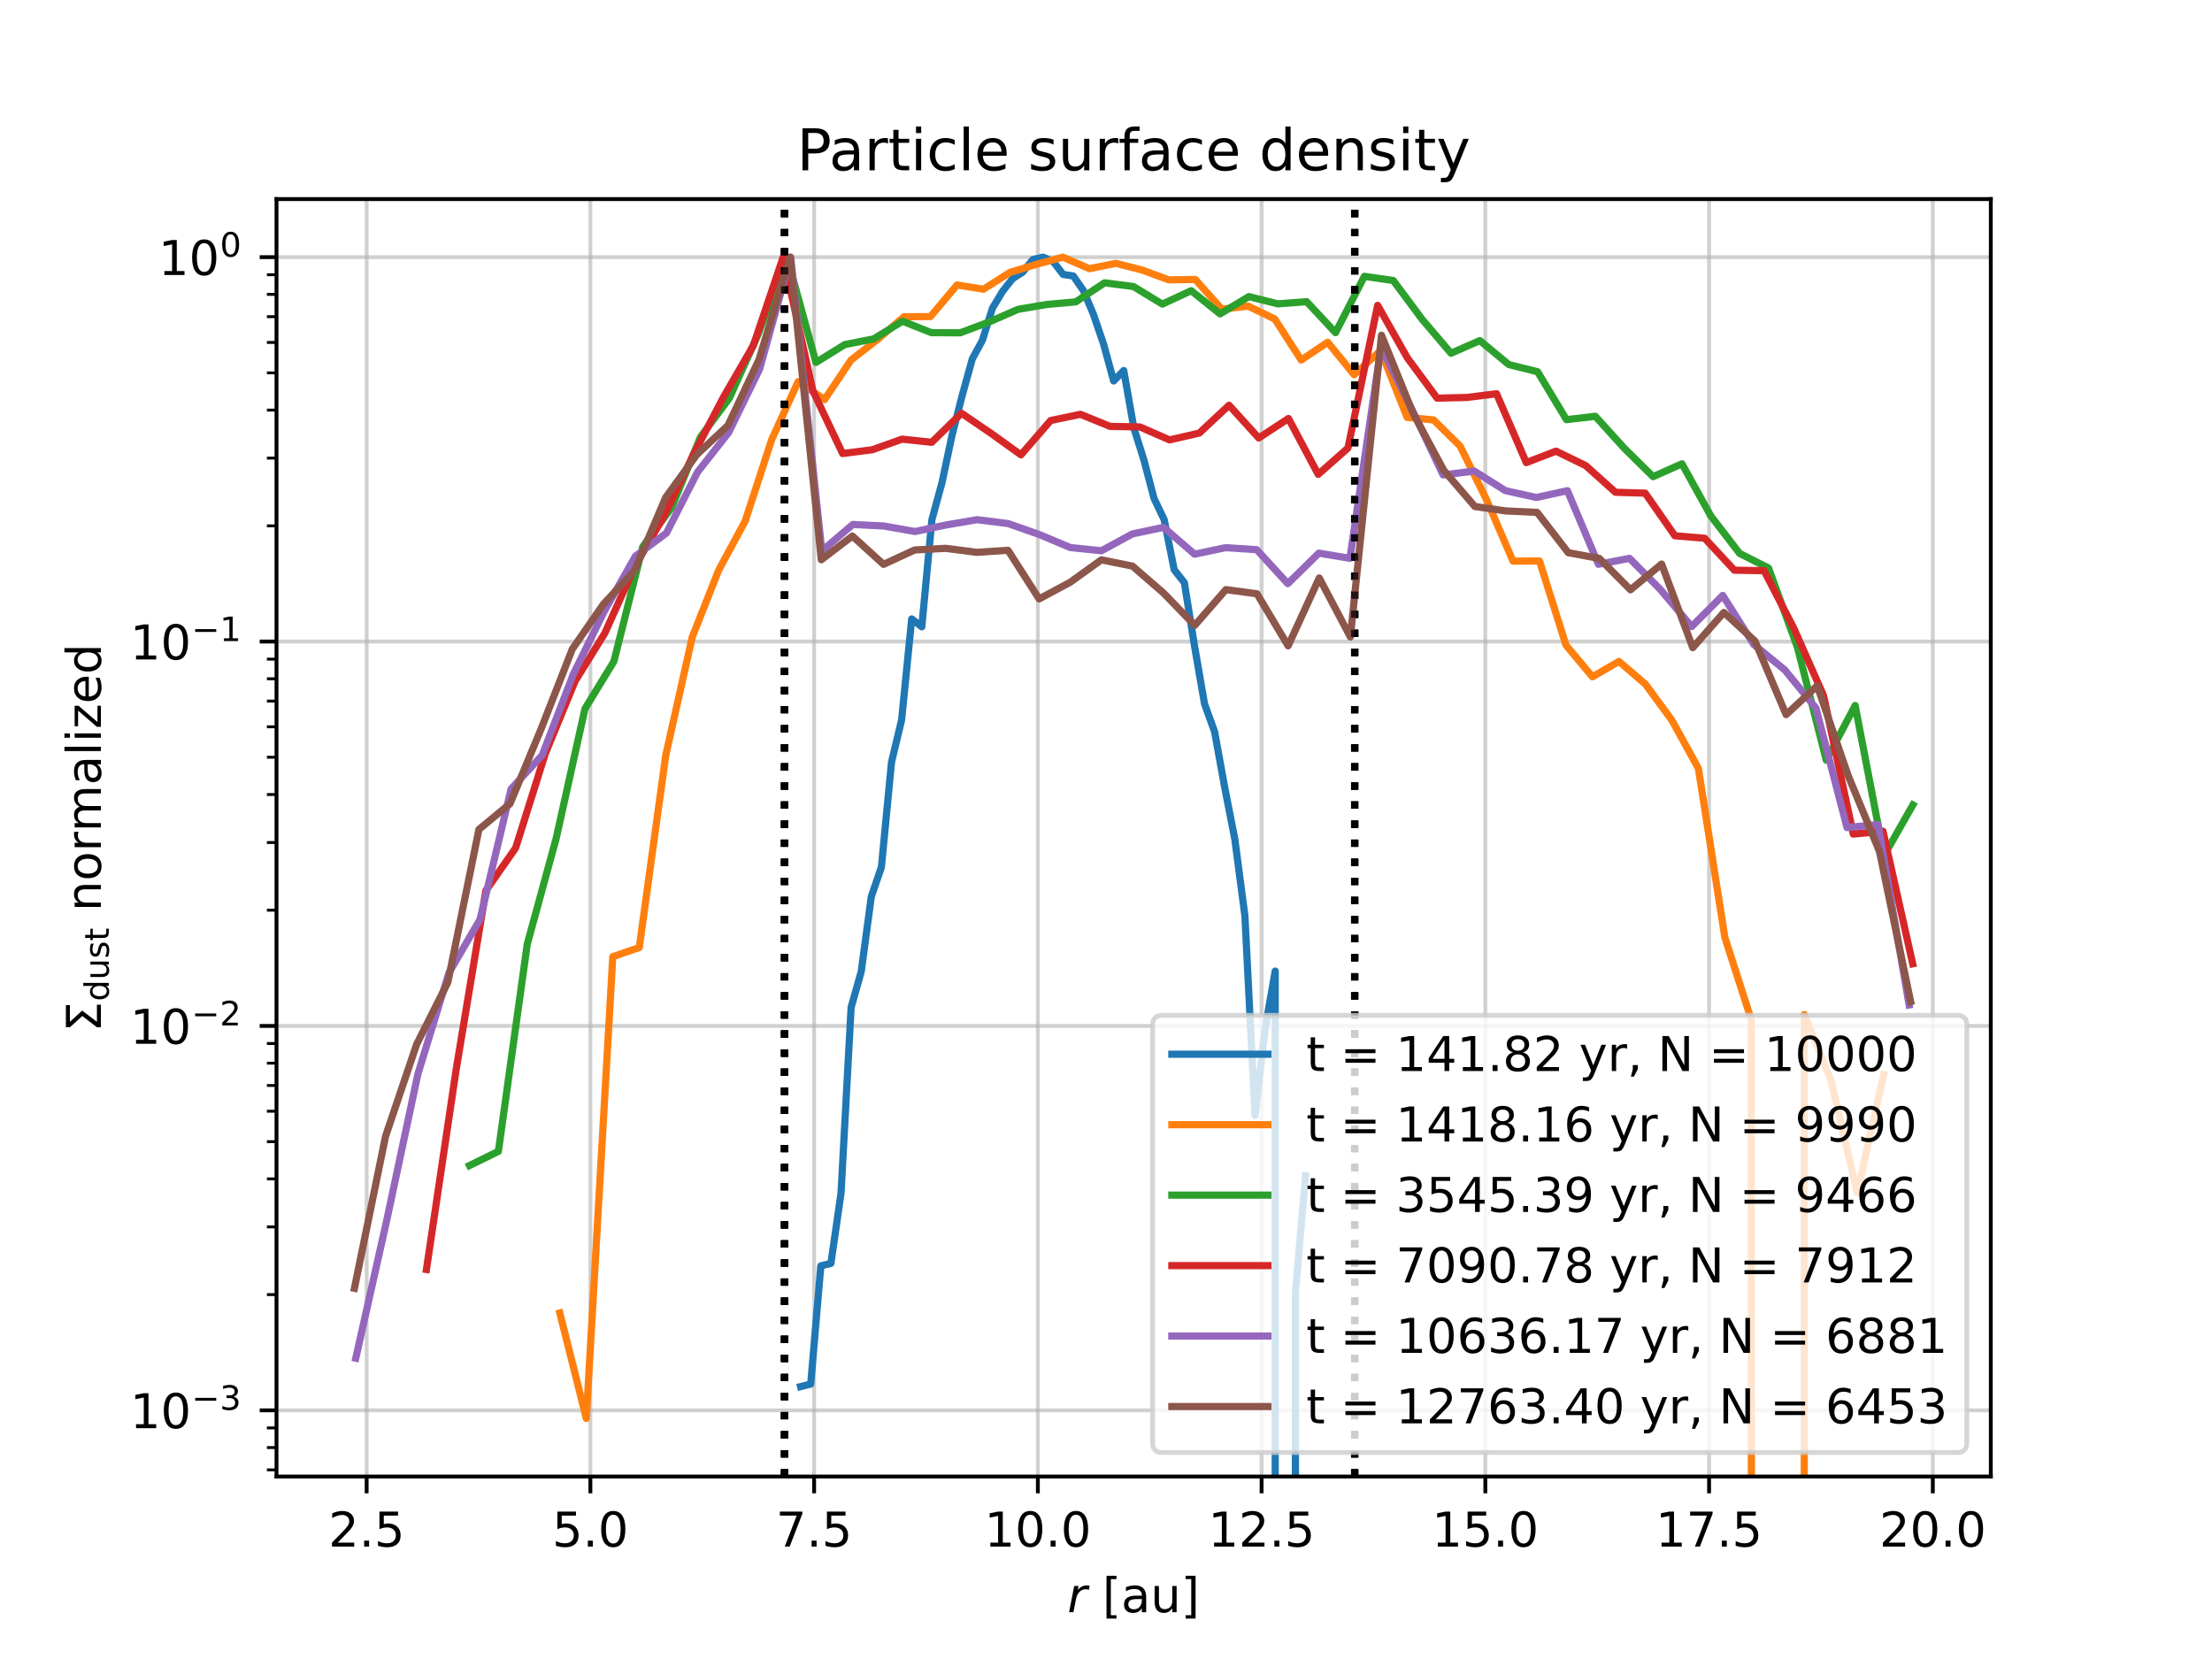 <?xml version="1.0" encoding="utf-8" standalone="no"?>
<!DOCTYPE svg PUBLIC "-//W3C//DTD SVG 1.1//EN"
  "http://www.w3.org/Graphics/SVG/1.1/DTD/svg11.dtd">
<!-- Created with matplotlib (https://matplotlib.org/) -->
<svg height="345.6pt" version="1.1" viewBox="0 0 460.8 345.6" width="460.8pt" xmlns="http://www.w3.org/2000/svg" xmlns:xlink="http://www.w3.org/1999/xlink">
 <defs>
  <style type="text/css">*{stroke-linecap:butt;stroke-linejoin:round;}</style>
 </defs>
 <g id="figure_1">
  <g id="patch_1">
   <path d="M 0 345.6 
L 460.8 345.6 
L 460.8 0 
L 0 0 
z
" style="fill:#ffffff;"/>
  </g>
  <g id="axes_1">
   <g id="patch_2">
    <path d="M 57.6 307.584 
L 414.72 307.584 
L 414.72 41.472 
L 57.6 41.472 
z
" style="fill:#ffffff;"/>
   </g>
   <g id="matplotlib.axis_1">
    <g id="xtick_1">
     <g id="line2d_1">
      <path clip-path="url(#p300241701c)" d="M 76.378 307.584 
L 76.378 41.472 
" style="fill:none;stroke:#b0b0b0;stroke-linecap:square;stroke-opacity:0.6;stroke-width:0.8;"/>
     </g>
     <g id="line2d_2">
      <defs>
       <path d="M 0 0 
L 0 3.5 
" id="m671eec176a" style="stroke:#000000;stroke-width:0.8;"/>
      </defs>
      <g>
       <use style="stroke:#000000;stroke-width:0.8;" x="76.378" xlink:href="#m671eec176a" y="307.584"/>
      </g>
     </g>
     <g id="text_1">
      <!-- 2.5 -->
      <g transform="translate(68.426 322.182)scale(0.1 -0.1)">
       <defs>
        <path d="M 19.188 8.297 
L 53.609 8.297 
L 53.609 0 
L 7.328 0 
L 7.328 8.297 
Q 12.938 14.109 22.625 23.891 
Q 32.328 33.688 34.812 36.531 
Q 39.547 41.844 41.422 45.531 
Q 43.312 49.219 43.312 52.781 
Q 43.312 58.594 39.234 62.25 
Q 35.156 65.922 28.609 65.922 
Q 23.969 65.922 18.812 64.312 
Q 13.672 62.703 7.812 59.422 
L 7.812 69.391 
Q 13.766 71.781 18.938 73 
Q 24.125 74.219 28.422 74.219 
Q 39.75 74.219 46.484 68.547 
Q 53.219 62.891 53.219 53.422 
Q 53.219 48.922 51.531 44.891 
Q 49.859 40.875 45.406 35.406 
Q 44.188 33.984 37.641 27.219 
Q 31.109 20.453 19.188 8.297 
z
" id="DejaVuSans-50"/>
        <path d="M 10.688 12.406 
L 21 12.406 
L 21 0 
L 10.688 0 
z
" id="DejaVuSans-46"/>
        <path d="M 10.797 72.906 
L 49.516 72.906 
L 49.516 64.594 
L 19.828 64.594 
L 19.828 46.734 
Q 21.969 47.469 24.109 47.828 
Q 26.266 48.188 28.422 48.188 
Q 40.625 48.188 47.75 41.5 
Q 54.891 34.812 54.891 23.391 
Q 54.891 11.625 47.562 5.094 
Q 40.234 -1.422 26.906 -1.422 
Q 22.312 -1.422 17.547 -0.641 
Q 12.797 0.141 7.719 1.703 
L 7.719 11.625 
Q 12.109 9.234 16.797 8.062 
Q 21.484 6.891 26.703 6.891 
Q 35.156 6.891 40.078 11.328 
Q 45.016 15.766 45.016 23.391 
Q 45.016 31 40.078 35.438 
Q 35.156 39.891 26.703 39.891 
Q 22.75 39.891 18.812 39.016 
Q 14.891 38.141 10.797 36.281 
z
" id="DejaVuSans-53"/>
       </defs>
       <use xlink:href="#DejaVuSans-50"/>
       <use x="63.623" xlink:href="#DejaVuSans-46"/>
       <use x="95.41" xlink:href="#DejaVuSans-53"/>
      </g>
     </g>
    </g>
    <g id="xtick_2">
     <g id="line2d_3">
      <path clip-path="url(#p300241701c)" d="M 122.987 307.584 
L 122.987 41.472 
" style="fill:none;stroke:#b0b0b0;stroke-linecap:square;stroke-opacity:0.6;stroke-width:0.8;"/>
     </g>
     <g id="line2d_4">
      <g>
       <use style="stroke:#000000;stroke-width:0.8;" x="122.987" xlink:href="#m671eec176a" y="307.584"/>
      </g>
     </g>
     <g id="text_2">
      <!-- 5.0 -->
      <g transform="translate(115.035 322.182)scale(0.1 -0.1)">
       <defs>
        <path d="M 31.781 66.406 
Q 24.172 66.406 20.328 58.906 
Q 16.5 51.422 16.5 36.375 
Q 16.5 21.391 20.328 13.891 
Q 24.172 6.391 31.781 6.391 
Q 39.453 6.391 43.281 13.891 
Q 47.125 21.391 47.125 36.375 
Q 47.125 51.422 43.281 58.906 
Q 39.453 66.406 31.781 66.406 
z
M 31.781 74.219 
Q 44.047 74.219 50.516 64.516 
Q 56.984 54.828 56.984 36.375 
Q 56.984 17.969 50.516 8.266 
Q 44.047 -1.422 31.781 -1.422 
Q 19.531 -1.422 13.062 8.266 
Q 6.594 17.969 6.594 36.375 
Q 6.594 54.828 13.062 64.516 
Q 19.531 74.219 31.781 74.219 
z
" id="DejaVuSans-48"/>
       </defs>
       <use xlink:href="#DejaVuSans-53"/>
       <use x="63.623" xlink:href="#DejaVuSans-46"/>
       <use x="95.41" xlink:href="#DejaVuSans-48"/>
      </g>
     </g>
    </g>
    <g id="xtick_3">
     <g id="line2d_5">
      <path clip-path="url(#p300241701c)" d="M 169.596 307.584 
L 169.596 41.472 
" style="fill:none;stroke:#b0b0b0;stroke-linecap:square;stroke-opacity:0.6;stroke-width:0.8;"/>
     </g>
     <g id="line2d_6">
      <g>
       <use style="stroke:#000000;stroke-width:0.8;" x="169.596" xlink:href="#m671eec176a" y="307.584"/>
      </g>
     </g>
     <g id="text_3">
      <!-- 7.5 -->
      <g transform="translate(161.644 322.182)scale(0.1 -0.1)">
       <defs>
        <path d="M 8.203 72.906 
L 55.078 72.906 
L 55.078 68.703 
L 28.609 0 
L 18.312 0 
L 43.219 64.594 
L 8.203 64.594 
z
" id="DejaVuSans-55"/>
       </defs>
       <use xlink:href="#DejaVuSans-55"/>
       <use x="63.623" xlink:href="#DejaVuSans-46"/>
       <use x="95.41" xlink:href="#DejaVuSans-53"/>
      </g>
     </g>
    </g>
    <g id="xtick_4">
     <g id="line2d_7">
      <path clip-path="url(#p300241701c)" d="M 216.205 307.584 
L 216.205 41.472 
" style="fill:none;stroke:#b0b0b0;stroke-linecap:square;stroke-opacity:0.6;stroke-width:0.8;"/>
     </g>
     <g id="line2d_8">
      <g>
       <use style="stroke:#000000;stroke-width:0.8;" x="216.205" xlink:href="#m671eec176a" y="307.584"/>
      </g>
     </g>
     <g id="text_4">
      <!-- 10.0 -->
      <g transform="translate(205.072 322.182)scale(0.1 -0.1)">
       <defs>
        <path d="M 12.406 8.297 
L 28.516 8.297 
L 28.516 63.922 
L 10.984 60.406 
L 10.984 69.391 
L 28.422 72.906 
L 38.281 72.906 
L 38.281 8.297 
L 54.391 8.297 
L 54.391 0 
L 12.406 0 
z
" id="DejaVuSans-49"/>
       </defs>
       <use xlink:href="#DejaVuSans-49"/>
       <use x="63.623" xlink:href="#DejaVuSans-48"/>
       <use x="127.246" xlink:href="#DejaVuSans-46"/>
       <use x="159.033" xlink:href="#DejaVuSans-48"/>
      </g>
     </g>
    </g>
    <g id="xtick_5">
     <g id="line2d_9">
      <path clip-path="url(#p300241701c)" d="M 262.814 307.584 
L 262.814 41.472 
" style="fill:none;stroke:#b0b0b0;stroke-linecap:square;stroke-opacity:0.6;stroke-width:0.8;"/>
     </g>
     <g id="line2d_10">
      <g>
       <use style="stroke:#000000;stroke-width:0.8;" x="262.814" xlink:href="#m671eec176a" y="307.584"/>
      </g>
     </g>
     <g id="text_5">
      <!-- 12.5 -->
      <g transform="translate(251.681 322.182)scale(0.1 -0.1)">
       <use xlink:href="#DejaVuSans-49"/>
       <use x="63.623" xlink:href="#DejaVuSans-50"/>
       <use x="127.246" xlink:href="#DejaVuSans-46"/>
       <use x="159.033" xlink:href="#DejaVuSans-53"/>
      </g>
     </g>
    </g>
    <g id="xtick_6">
     <g id="line2d_11">
      <path clip-path="url(#p300241701c)" d="M 309.423 307.584 
L 309.423 41.472 
" style="fill:none;stroke:#b0b0b0;stroke-linecap:square;stroke-opacity:0.6;stroke-width:0.8;"/>
     </g>
     <g id="line2d_12">
      <g>
       <use style="stroke:#000000;stroke-width:0.8;" x="309.423" xlink:href="#m671eec176a" y="307.584"/>
      </g>
     </g>
     <g id="text_6">
      <!-- 15.0 -->
      <g transform="translate(298.29 322.182)scale(0.1 -0.1)">
       <use xlink:href="#DejaVuSans-49"/>
       <use x="63.623" xlink:href="#DejaVuSans-53"/>
       <use x="127.246" xlink:href="#DejaVuSans-46"/>
       <use x="159.033" xlink:href="#DejaVuSans-48"/>
      </g>
     </g>
    </g>
    <g id="xtick_7">
     <g id="line2d_13">
      <path clip-path="url(#p300241701c)" d="M 356.032 307.584 
L 356.032 41.472 
" style="fill:none;stroke:#b0b0b0;stroke-linecap:square;stroke-opacity:0.6;stroke-width:0.8;"/>
     </g>
     <g id="line2d_14">
      <g>
       <use style="stroke:#000000;stroke-width:0.8;" x="356.032" xlink:href="#m671eec176a" y="307.584"/>
      </g>
     </g>
     <g id="text_7">
      <!-- 17.5 -->
      <g transform="translate(344.899 322.182)scale(0.1 -0.1)">
       <use xlink:href="#DejaVuSans-49"/>
       <use x="63.623" xlink:href="#DejaVuSans-55"/>
       <use x="127.246" xlink:href="#DejaVuSans-46"/>
       <use x="159.033" xlink:href="#DejaVuSans-53"/>
      </g>
     </g>
    </g>
    <g id="xtick_8">
     <g id="line2d_15">
      <path clip-path="url(#p300241701c)" d="M 402.64 307.584 
L 402.64 41.472 
" style="fill:none;stroke:#b0b0b0;stroke-linecap:square;stroke-opacity:0.6;stroke-width:0.8;"/>
     </g>
     <g id="line2d_16">
      <g>
       <use style="stroke:#000000;stroke-width:0.8;" x="402.64" xlink:href="#m671eec176a" y="307.584"/>
      </g>
     </g>
     <g id="text_8">
      <!-- 20.0 -->
      <g transform="translate(391.508 322.182)scale(0.1 -0.1)">
       <use xlink:href="#DejaVuSans-50"/>
       <use x="63.623" xlink:href="#DejaVuSans-48"/>
       <use x="127.246" xlink:href="#DejaVuSans-46"/>
       <use x="159.033" xlink:href="#DejaVuSans-48"/>
      </g>
     </g>
    </g>
    <g id="text_9">
     <!-- $r$ [au] -->
     <g transform="translate(222.36 335.861)scale(0.1 -0.1)">
      <defs>
       <path d="M 44.578 46.391 
Q 43.219 47.125 41.453 47.516 
Q 39.703 47.906 37.703 47.906 
Q 30.516 47.906 25.141 42.453 
Q 19.781 37.016 18.016 27.875 
L 12.5 0 
L 3.516 0 
L 14.203 54.688 
L 23.188 54.688 
L 21.484 46.188 
Q 25.047 50.922 30 53.453 
Q 34.969 56 40.578 56 
Q 42.047 56 43.453 55.828 
Q 44.875 55.672 46.297 55.281 
z
" id="DejaVuSans-Oblique-114"/>
       <path id="DejaVuSans-32"/>
       <path d="M 8.594 75.984 
L 29.297 75.984 
L 29.297 69 
L 17.578 69 
L 17.578 -6.203 
L 29.297 -6.203 
L 29.297 -13.188 
L 8.594 -13.188 
z
" id="DejaVuSans-91"/>
       <path d="M 34.281 27.484 
Q 23.391 27.484 19.188 25 
Q 14.984 22.516 14.984 16.5 
Q 14.984 11.719 18.141 8.906 
Q 21.297 6.109 26.703 6.109 
Q 34.188 6.109 38.703 11.406 
Q 43.219 16.703 43.219 25.484 
L 43.219 27.484 
z
M 52.203 31.203 
L 52.203 0 
L 43.219 0 
L 43.219 8.297 
Q 40.141 3.328 35.547 0.953 
Q 30.953 -1.422 24.312 -1.422 
Q 15.922 -1.422 10.953 3.297 
Q 6 8.016 6 15.922 
Q 6 25.141 12.172 29.828 
Q 18.359 34.516 30.609 34.516 
L 43.219 34.516 
L 43.219 35.406 
Q 43.219 41.609 39.141 45 
Q 35.062 48.391 27.688 48.391 
Q 23 48.391 18.547 47.266 
Q 14.109 46.141 10.016 43.891 
L 10.016 52.203 
Q 14.938 54.109 19.578 55.047 
Q 24.219 56 28.609 56 
Q 40.484 56 46.344 49.844 
Q 52.203 43.703 52.203 31.203 
z
" id="DejaVuSans-97"/>
       <path d="M 8.5 21.578 
L 8.5 54.688 
L 17.484 54.688 
L 17.484 21.922 
Q 17.484 14.156 20.5 10.266 
Q 23.531 6.391 29.594 6.391 
Q 36.859 6.391 41.078 11.031 
Q 45.312 15.672 45.312 23.688 
L 45.312 54.688 
L 54.297 54.688 
L 54.297 0 
L 45.312 0 
L 45.312 8.406 
Q 42.047 3.422 37.719 1 
Q 33.406 -1.422 27.688 -1.422 
Q 18.266 -1.422 13.375 4.438 
Q 8.5 10.297 8.5 21.578 
z
M 31.109 56 
z
" id="DejaVuSans-117"/>
       <path d="M 30.422 75.984 
L 30.422 -13.188 
L 9.719 -13.188 
L 9.719 -6.203 
L 21.391 -6.203 
L 21.391 69 
L 9.719 69 
L 9.719 75.984 
z
" id="DejaVuSans-93"/>
      </defs>
      <use transform="translate(0 0.016)" xlink:href="#DejaVuSans-Oblique-114"/>
      <use transform="translate(41.113 0.016)" xlink:href="#DejaVuSans-32"/>
      <use transform="translate(72.9 0.016)" xlink:href="#DejaVuSans-91"/>
      <use transform="translate(111.914 0.016)" xlink:href="#DejaVuSans-97"/>
      <use transform="translate(173.193 0.016)" xlink:href="#DejaVuSans-117"/>
      <use transform="translate(236.572 0.016)" xlink:href="#DejaVuSans-93"/>
     </g>
    </g>
   </g>
   <g id="matplotlib.axis_2">
    <g id="ytick_1">
     <g id="line2d_17">
      <path clip-path="url(#p300241701c)" d="M 57.6 293.795 
L 414.72 293.795 
" style="fill:none;stroke:#b0b0b0;stroke-linecap:square;stroke-opacity:0.6;stroke-width:0.8;"/>
     </g>
     <g id="line2d_18">
      <defs>
       <path d="M 0 0 
L -3.5 0 
" id="mb826e6d9fa" style="stroke:#000000;stroke-width:0.8;"/>
      </defs>
      <g>
       <use style="stroke:#000000;stroke-width:0.8;" x="57.6" xlink:href="#mb826e6d9fa" y="293.795"/>
      </g>
     </g>
     <g id="text_10">
      <!-- $\mathdefault{10^{-3}}$ -->
      <g transform="translate(27.1 297.594)scale(0.1 -0.1)">
       <defs>
        <path d="M 10.594 35.5 
L 73.188 35.5 
L 73.188 27.203 
L 10.594 27.203 
z
" id="DejaVuSans-8722"/>
        <path d="M 40.578 39.312 
Q 47.656 37.797 51.625 33 
Q 55.609 28.219 55.609 21.188 
Q 55.609 10.406 48.188 4.484 
Q 40.766 -1.422 27.094 -1.422 
Q 22.516 -1.422 17.656 -0.516 
Q 12.797 0.391 7.625 2.203 
L 7.625 11.719 
Q 11.719 9.328 16.594 8.109 
Q 21.484 6.891 26.812 6.891 
Q 36.078 6.891 40.938 10.547 
Q 45.797 14.203 45.797 21.188 
Q 45.797 27.641 41.281 31.266 
Q 36.766 34.906 28.719 34.906 
L 20.219 34.906 
L 20.219 43.016 
L 29.109 43.016 
Q 36.375 43.016 40.234 45.922 
Q 44.094 48.828 44.094 54.297 
Q 44.094 59.906 40.109 62.906 
Q 36.141 65.922 28.719 65.922 
Q 24.656 65.922 20.016 65.031 
Q 15.375 64.156 9.812 62.312 
L 9.812 71.094 
Q 15.438 72.656 20.344 73.438 
Q 25.25 74.219 29.594 74.219 
Q 40.828 74.219 47.359 69.109 
Q 53.906 64.016 53.906 55.328 
Q 53.906 49.266 50.438 45.094 
Q 46.969 40.922 40.578 39.312 
z
" id="DejaVuSans-51"/>
       </defs>
       <use transform="translate(0 0.766)" xlink:href="#DejaVuSans-49"/>
       <use transform="translate(63.623 0.766)" xlink:href="#DejaVuSans-48"/>
       <use transform="translate(128.203 39.047)scale(0.7)" xlink:href="#DejaVuSans-8722"/>
       <use transform="translate(186.855 39.047)scale(0.7)" xlink:href="#DejaVuSans-51"/>
      </g>
     </g>
    </g>
    <g id="ytick_2">
     <g id="line2d_19">
      <path clip-path="url(#p300241701c)" d="M 57.6 213.719 
L 414.72 213.719 
" style="fill:none;stroke:#b0b0b0;stroke-linecap:square;stroke-opacity:0.6;stroke-width:0.8;"/>
     </g>
     <g id="line2d_20">
      <g>
       <use style="stroke:#000000;stroke-width:0.8;" x="57.6" xlink:href="#mb826e6d9fa" y="213.719"/>
      </g>
     </g>
     <g id="text_11">
      <!-- $\mathdefault{10^{-2}}$ -->
      <g transform="translate(27.1 217.518)scale(0.1 -0.1)">
       <use transform="translate(0 0.766)" xlink:href="#DejaVuSans-49"/>
       <use transform="translate(63.623 0.766)" xlink:href="#DejaVuSans-48"/>
       <use transform="translate(128.203 39.047)scale(0.7)" xlink:href="#DejaVuSans-8722"/>
       <use transform="translate(186.855 39.047)scale(0.7)" xlink:href="#DejaVuSans-50"/>
      </g>
     </g>
    </g>
    <g id="ytick_3">
     <g id="line2d_21">
      <path clip-path="url(#p300241701c)" d="M 57.6 133.644 
L 414.72 133.644 
" style="fill:none;stroke:#b0b0b0;stroke-linecap:square;stroke-opacity:0.6;stroke-width:0.8;"/>
     </g>
     <g id="line2d_22">
      <g>
       <use style="stroke:#000000;stroke-width:0.8;" x="57.6" xlink:href="#mb826e6d9fa" y="133.644"/>
      </g>
     </g>
     <g id="text_12">
      <!-- $\mathdefault{10^{-1}}$ -->
      <g transform="translate(27.1 137.443)scale(0.1 -0.1)">
       <use transform="translate(0 0.684)" xlink:href="#DejaVuSans-49"/>
       <use transform="translate(63.623 0.684)" xlink:href="#DejaVuSans-48"/>
       <use transform="translate(128.203 38.966)scale(0.7)" xlink:href="#DejaVuSans-8722"/>
       <use transform="translate(186.855 38.966)scale(0.7)" xlink:href="#DejaVuSans-49"/>
      </g>
     </g>
    </g>
    <g id="ytick_4">
     <g id="line2d_23">
      <path clip-path="url(#p300241701c)" d="M 57.6 53.568 
L 414.72 53.568 
" style="fill:none;stroke:#b0b0b0;stroke-linecap:square;stroke-opacity:0.6;stroke-width:0.8;"/>
     </g>
     <g id="line2d_24">
      <g>
       <use style="stroke:#000000;stroke-width:0.8;" x="57.6" xlink:href="#mb826e6d9fa" y="53.568"/>
      </g>
     </g>
     <g id="text_13">
      <!-- $\mathdefault{10^{0}}$ -->
      <g transform="translate(33 57.367)scale(0.1 -0.1)">
       <use transform="translate(0 0.766)" xlink:href="#DejaVuSans-49"/>
       <use transform="translate(63.623 0.766)" xlink:href="#DejaVuSans-48"/>
       <use transform="translate(128.203 39.047)scale(0.7)" xlink:href="#DejaVuSans-48"/>
      </g>
     </g>
    </g>
    <g id="ytick_5">
     <g id="line2d_25">
      <defs>
       <path d="M 0 0 
L -2 0 
" id="mcd037055f4" style="stroke:#000000;stroke-width:0.6;"/>
      </defs>
      <g>
       <use style="stroke:#000000;stroke-width:0.6;" x="57.6" xlink:href="#mcd037055f4" y="306.199"/>
      </g>
     </g>
    </g>
    <g id="ytick_6">
     <g id="line2d_26">
      <g>
       <use style="stroke:#000000;stroke-width:0.6;" x="57.6" xlink:href="#mcd037055f4" y="301.555"/>
      </g>
     </g>
    </g>
    <g id="ytick_7">
     <g id="line2d_27">
      <g>
       <use style="stroke:#000000;stroke-width:0.6;" x="57.6" xlink:href="#mcd037055f4" y="297.459"/>
      </g>
     </g>
    </g>
    <g id="ytick_8">
     <g id="line2d_28">
      <g>
       <use style="stroke:#000000;stroke-width:0.6;" x="57.6" xlink:href="#mcd037055f4" y="269.69"/>
      </g>
     </g>
    </g>
    <g id="ytick_9">
     <g id="line2d_29">
      <g>
       <use style="stroke:#000000;stroke-width:0.6;" x="57.6" xlink:href="#mcd037055f4" y="255.589"/>
      </g>
     </g>
    </g>
    <g id="ytick_10">
     <g id="line2d_30">
      <g>
       <use style="stroke:#000000;stroke-width:0.6;" x="57.6" xlink:href="#mcd037055f4" y="245.585"/>
      </g>
     </g>
    </g>
    <g id="ytick_11">
     <g id="line2d_31">
      <g>
       <use style="stroke:#000000;stroke-width:0.6;" x="57.6" xlink:href="#mcd037055f4" y="237.824"/>
      </g>
     </g>
    </g>
    <g id="ytick_12">
     <g id="line2d_32">
      <g>
       <use style="stroke:#000000;stroke-width:0.6;" x="57.6" xlink:href="#mcd037055f4" y="231.484"/>
      </g>
     </g>
    </g>
    <g id="ytick_13">
     <g id="line2d_33">
      <g>
       <use style="stroke:#000000;stroke-width:0.6;" x="57.6" xlink:href="#mcd037055f4" y="226.123"/>
      </g>
     </g>
    </g>
    <g id="ytick_14">
     <g id="line2d_34">
      <g>
       <use style="stroke:#000000;stroke-width:0.6;" x="57.6" xlink:href="#mcd037055f4" y="221.479"/>
      </g>
     </g>
    </g>
    <g id="ytick_15">
     <g id="line2d_35">
      <g>
       <use style="stroke:#000000;stroke-width:0.6;" x="57.6" xlink:href="#mcd037055f4" y="217.383"/>
      </g>
     </g>
    </g>
    <g id="ytick_16">
     <g id="line2d_36">
      <g>
       <use style="stroke:#000000;stroke-width:0.6;" x="57.6" xlink:href="#mcd037055f4" y="189.614"/>
      </g>
     </g>
    </g>
    <g id="ytick_17">
     <g id="line2d_37">
      <g>
       <use style="stroke:#000000;stroke-width:0.6;" x="57.6" xlink:href="#mcd037055f4" y="175.513"/>
      </g>
     </g>
    </g>
    <g id="ytick_18">
     <g id="line2d_38">
      <g>
       <use style="stroke:#000000;stroke-width:0.6;" x="57.6" xlink:href="#mcd037055f4" y="165.509"/>
      </g>
     </g>
    </g>
    <g id="ytick_19">
     <g id="line2d_39">
      <g>
       <use style="stroke:#000000;stroke-width:0.6;" x="57.6" xlink:href="#mcd037055f4" y="157.749"/>
      </g>
     </g>
    </g>
    <g id="ytick_20">
     <g id="line2d_40">
      <g>
       <use style="stroke:#000000;stroke-width:0.6;" x="57.6" xlink:href="#mcd037055f4" y="151.408"/>
      </g>
     </g>
    </g>
    <g id="ytick_21">
     <g id="line2d_41">
      <g>
       <use style="stroke:#000000;stroke-width:0.6;" x="57.6" xlink:href="#mcd037055f4" y="146.047"/>
      </g>
     </g>
    </g>
    <g id="ytick_22">
     <g id="line2d_42">
      <g>
       <use style="stroke:#000000;stroke-width:0.6;" x="57.6" xlink:href="#mcd037055f4" y="141.404"/>
      </g>
     </g>
    </g>
    <g id="ytick_23">
     <g id="line2d_43">
      <g>
       <use style="stroke:#000000;stroke-width:0.6;" x="57.6" xlink:href="#mcd037055f4" y="137.308"/>
      </g>
     </g>
    </g>
    <g id="ytick_24">
     <g id="line2d_44">
      <g>
       <use style="stroke:#000000;stroke-width:0.6;" x="57.6" xlink:href="#mcd037055f4" y="109.538"/>
      </g>
     </g>
    </g>
    <g id="ytick_25">
     <g id="line2d_45">
      <g>
       <use style="stroke:#000000;stroke-width:0.6;" x="57.6" xlink:href="#mcd037055f4" y="95.438"/>
      </g>
     </g>
    </g>
    <g id="ytick_26">
     <g id="line2d_46">
      <g>
       <use style="stroke:#000000;stroke-width:0.6;" x="57.6" xlink:href="#mcd037055f4" y="85.433"/>
      </g>
     </g>
    </g>
    <g id="ytick_27">
     <g id="line2d_47">
      <g>
       <use style="stroke:#000000;stroke-width:0.6;" x="57.6" xlink:href="#mcd037055f4" y="77.673"/>
      </g>
     </g>
    </g>
    <g id="ytick_28">
     <g id="line2d_48">
      <g>
       <use style="stroke:#000000;stroke-width:0.6;" x="57.6" xlink:href="#mcd037055f4" y="71.333"/>
      </g>
     </g>
    </g>
    <g id="ytick_29">
     <g id="line2d_49">
      <g>
       <use style="stroke:#000000;stroke-width:0.6;" x="57.6" xlink:href="#mcd037055f4" y="65.972"/>
      </g>
     </g>
    </g>
    <g id="ytick_30">
     <g id="line2d_50">
      <g>
       <use style="stroke:#000000;stroke-width:0.6;" x="57.6" xlink:href="#mcd037055f4" y="61.328"/>
      </g>
     </g>
    </g>
    <g id="ytick_31">
     <g id="line2d_51">
      <g>
       <use style="stroke:#000000;stroke-width:0.6;" x="57.6" xlink:href="#mcd037055f4" y="57.232"/>
      </g>
     </g>
    </g>
    <g id="text_14">
     <!-- $\Sigma_\mathrm{dust}$ normalized -->
     <g transform="translate(21.02 214.978)rotate(-90)scale(0.1 -0.1)">
      <defs>
       <path d="M 21.141 8.297 
L 56.781 8.297 
L 56.781 0 
L 9.812 0 
L 9.812 8.297 
L 33.203 38.766 
L 9.812 64.594 
L 9.812 72.906 
L 55.906 72.906 
L 55.906 64.594 
L 21.141 64.594 
L 44.531 38.969 
z
" id="DejaVuSans-931"/>
       <path d="M 45.406 46.391 
L 45.406 75.984 
L 54.391 75.984 
L 54.391 0 
L 45.406 0 
L 45.406 8.203 
Q 42.578 3.328 38.25 0.953 
Q 33.938 -1.422 27.875 -1.422 
Q 17.969 -1.422 11.734 6.484 
Q 5.516 14.406 5.516 27.297 
Q 5.516 40.188 11.734 48.094 
Q 17.969 56 27.875 56 
Q 33.938 56 38.25 53.625 
Q 42.578 51.266 45.406 46.391 
z
M 14.797 27.297 
Q 14.797 17.391 18.875 11.75 
Q 22.953 6.109 30.078 6.109 
Q 37.203 6.109 41.297 11.75 
Q 45.406 17.391 45.406 27.297 
Q 45.406 37.203 41.297 42.844 
Q 37.203 48.484 30.078 48.484 
Q 22.953 48.484 18.875 42.844 
Q 14.797 37.203 14.797 27.297 
z
" id="DejaVuSans-100"/>
       <path d="M 44.281 53.078 
L 44.281 44.578 
Q 40.484 46.531 36.375 47.5 
Q 32.281 48.484 27.875 48.484 
Q 21.188 48.484 17.844 46.438 
Q 14.5 44.391 14.5 40.281 
Q 14.5 37.156 16.891 35.375 
Q 19.281 33.594 26.516 31.984 
L 29.594 31.297 
Q 39.156 29.25 43.188 25.516 
Q 47.219 21.781 47.219 15.094 
Q 47.219 7.469 41.188 3.016 
Q 35.156 -1.422 24.609 -1.422 
Q 20.219 -1.422 15.453 -0.562 
Q 10.688 0.297 5.422 2 
L 5.422 11.281 
Q 10.406 8.688 15.234 7.391 
Q 20.062 6.109 24.812 6.109 
Q 31.156 6.109 34.562 8.281 
Q 37.984 10.453 37.984 14.406 
Q 37.984 18.062 35.516 20.016 
Q 33.062 21.969 24.703 23.781 
L 21.578 24.516 
Q 13.234 26.266 9.516 29.906 
Q 5.812 33.547 5.812 39.891 
Q 5.812 47.609 11.281 51.797 
Q 16.75 56 26.812 56 
Q 31.781 56 36.172 55.266 
Q 40.578 54.547 44.281 53.078 
z
" id="DejaVuSans-115"/>
       <path d="M 18.312 70.219 
L 18.312 54.688 
L 36.812 54.688 
L 36.812 47.703 
L 18.312 47.703 
L 18.312 18.016 
Q 18.312 11.328 20.141 9.422 
Q 21.969 7.516 27.594 7.516 
L 36.812 7.516 
L 36.812 0 
L 27.594 0 
Q 17.188 0 13.234 3.875 
Q 9.281 7.766 9.281 18.016 
L 9.281 47.703 
L 2.688 47.703 
L 2.688 54.688 
L 9.281 54.688 
L 9.281 70.219 
z
" id="DejaVuSans-116"/>
       <path d="M 54.891 33.016 
L 54.891 0 
L 45.906 0 
L 45.906 32.719 
Q 45.906 40.484 42.875 44.328 
Q 39.844 48.188 33.797 48.188 
Q 26.516 48.188 22.312 43.547 
Q 18.109 38.922 18.109 30.906 
L 18.109 0 
L 9.078 0 
L 9.078 54.688 
L 18.109 54.688 
L 18.109 46.188 
Q 21.344 51.125 25.703 53.562 
Q 30.078 56 35.797 56 
Q 45.219 56 50.047 50.172 
Q 54.891 44.344 54.891 33.016 
z
" id="DejaVuSans-110"/>
       <path d="M 30.609 48.391 
Q 23.391 48.391 19.188 42.75 
Q 14.984 37.109 14.984 27.297 
Q 14.984 17.484 19.156 11.844 
Q 23.344 6.203 30.609 6.203 
Q 37.797 6.203 41.984 11.859 
Q 46.188 17.531 46.188 27.297 
Q 46.188 37.016 41.984 42.703 
Q 37.797 48.391 30.609 48.391 
z
M 30.609 56 
Q 42.328 56 49.016 48.375 
Q 55.719 40.766 55.719 27.297 
Q 55.719 13.875 49.016 6.219 
Q 42.328 -1.422 30.609 -1.422 
Q 18.844 -1.422 12.172 6.219 
Q 5.516 13.875 5.516 27.297 
Q 5.516 40.766 12.172 48.375 
Q 18.844 56 30.609 56 
z
" id="DejaVuSans-111"/>
       <path d="M 41.109 46.297 
Q 39.594 47.172 37.812 47.578 
Q 36.031 48 33.891 48 
Q 26.266 48 22.188 43.047 
Q 18.109 38.094 18.109 28.812 
L 18.109 0 
L 9.078 0 
L 9.078 54.688 
L 18.109 54.688 
L 18.109 46.188 
Q 20.953 51.172 25.484 53.578 
Q 30.031 56 36.531 56 
Q 37.453 56 38.578 55.875 
Q 39.703 55.766 41.062 55.516 
z
" id="DejaVuSans-114"/>
       <path d="M 52 44.188 
Q 55.375 50.25 60.062 53.125 
Q 64.75 56 71.094 56 
Q 79.641 56 84.281 50.016 
Q 88.922 44.047 88.922 33.016 
L 88.922 0 
L 79.891 0 
L 79.891 32.719 
Q 79.891 40.578 77.094 44.375 
Q 74.312 48.188 68.609 48.188 
Q 61.625 48.188 57.562 43.547 
Q 53.516 38.922 53.516 30.906 
L 53.516 0 
L 44.484 0 
L 44.484 32.719 
Q 44.484 40.625 41.703 44.406 
Q 38.922 48.188 33.109 48.188 
Q 26.219 48.188 22.156 43.531 
Q 18.109 38.875 18.109 30.906 
L 18.109 0 
L 9.078 0 
L 9.078 54.688 
L 18.109 54.688 
L 18.109 46.188 
Q 21.188 51.219 25.484 53.609 
Q 29.781 56 35.688 56 
Q 41.656 56 45.828 52.969 
Q 50 49.953 52 44.188 
z
" id="DejaVuSans-109"/>
       <path d="M 9.422 75.984 
L 18.406 75.984 
L 18.406 0 
L 9.422 0 
z
" id="DejaVuSans-108"/>
       <path d="M 9.422 54.688 
L 18.406 54.688 
L 18.406 0 
L 9.422 0 
z
M 9.422 75.984 
L 18.406 75.984 
L 18.406 64.594 
L 9.422 64.594 
z
" id="DejaVuSans-105"/>
       <path d="M 5.516 54.688 
L 48.188 54.688 
L 48.188 46.484 
L 14.406 7.172 
L 48.188 7.172 
L 48.188 0 
L 4.297 0 
L 4.297 8.203 
L 38.094 47.516 
L 5.516 47.516 
z
" id="DejaVuSans-122"/>
       <path d="M 56.203 29.594 
L 56.203 25.203 
L 14.891 25.203 
Q 15.484 15.922 20.484 11.062 
Q 25.484 6.203 34.422 6.203 
Q 39.594 6.203 44.453 7.469 
Q 49.312 8.734 54.109 11.281 
L 54.109 2.781 
Q 49.266 0.734 44.188 -0.344 
Q 39.109 -1.422 33.891 -1.422 
Q 20.797 -1.422 13.156 6.188 
Q 5.516 13.812 5.516 26.812 
Q 5.516 40.234 12.766 48.109 
Q 20.016 56 32.328 56 
Q 43.359 56 49.781 48.891 
Q 56.203 41.797 56.203 29.594 
z
M 47.219 32.234 
Q 47.125 39.594 43.094 43.984 
Q 39.062 48.391 32.422 48.391 
Q 24.906 48.391 20.391 44.141 
Q 15.875 39.891 15.188 32.172 
z
" id="DejaVuSans-101"/>
      </defs>
      <use transform="translate(0 0.016)" xlink:href="#DejaVuSans-931"/>
      <use transform="translate(64.141 -16.391)scale(0.7)" xlink:href="#DejaVuSans-100"/>
      <use transform="translate(108.574 -16.391)scale(0.7)" xlink:href="#DejaVuSans-117"/>
      <use transform="translate(152.939 -16.391)scale(0.7)" xlink:href="#DejaVuSans-115"/>
      <use transform="translate(189.409 -16.391)scale(0.7)" xlink:href="#DejaVuSans-116"/>
      <use transform="translate(219.59 0.016)" xlink:href="#DejaVuSans-32"/>
      <use transform="translate(251.377 0.016)" xlink:href="#DejaVuSans-110"/>
      <use transform="translate(314.756 0.016)" xlink:href="#DejaVuSans-111"/>
      <use transform="translate(375.938 0.016)" xlink:href="#DejaVuSans-114"/>
      <use transform="translate(417.051 0.016)" xlink:href="#DejaVuSans-109"/>
      <use transform="translate(514.463 0.016)" xlink:href="#DejaVuSans-97"/>
      <use transform="translate(575.742 0.016)" xlink:href="#DejaVuSans-108"/>
      <use transform="translate(603.525 0.016)" xlink:href="#DejaVuSans-105"/>
      <use transform="translate(631.309 0.016)" xlink:href="#DejaVuSans-122"/>
      <use transform="translate(683.799 0.016)" xlink:href="#DejaVuSans-101"/>
      <use transform="translate(745.322 0.016)" xlink:href="#DejaVuSans-100"/>
     </g>
    </g>
   </g>
   <g id="line2d_52">
    <path clip-path="url(#p300241701c)" d="M 166.785 288.856 
L 168.888 288.326 
L 170.992 263.699 
L 173.095 263.185 
L 175.199 248.577 
L 177.302 209.872 
L 179.406 202.401 
L 181.509 186.777 
L 183.613 180.646 
L 185.716 158.78 
L 187.82 149.995 
L 189.923 128.93 
L 192.027 130.584 
L 194.13 108.276 
L 196.234 100.54 
L 198.337 90.62 
L 200.441 82.4 
L 202.545 74.767 
L 204.648 70.897 
L 206.752 64.182 
L 208.855 60.681 
L 210.959 58.035 
L 213.062 56.682 
L 215.166 54.07 
L 217.269 53.568 
L 219.373 54.465 
L 221.476 57.175 
L 223.58 57.486 
L 225.683 60.508 
L 227.787 65.497 
L 229.89 71.667 
L 231.994 79.36 
L 234.097 77.186 
L 236.201 89.149 
L 238.304 95.85 
L 240.408 103.832 
L 242.512 108.242 
L 244.615 118.713 
L 246.719 121.363 
L 248.822 134.466 
L 250.926 146.631 
L 253.029 152.455 
L 255.133 164.055 
L 257.236 174.807 
L 259.34 190.832 
L 261.443 232.384 
L 263.547 214.305 
L 265.65 202.292 
L 265.654 346.6 
M 269.855 346.6 
L 269.857 269.349 
L 271.961 244.941 
" style="fill:none;stroke:#1f77b4;stroke-linecap:square;stroke-width:1.5;"/>
   </g>
   <g id="line2d_53">
    <path clip-path="url(#p300241701c)" d="M 282.203 307.584 
L 282.203 41.472 
" style="fill:none;stroke:#000000;stroke-dasharray:1.5,2.475;stroke-dashoffset:0;stroke-opacity:0.75;stroke-width:1.5;"/>
   </g>
   <g id="line2d_54">
    <path clip-path="url(#p300241701c)" d="M 163.443 307.584 
L 163.443 41.472 
" style="fill:none;stroke:#000000;stroke-dasharray:1.5,2.475;stroke-dashoffset:0;stroke-opacity:0.75;stroke-width:1.5;"/>
   </g>
   <g id="line2d_55">
    <path clip-path="url(#p300241701c)" d="M 116.621 273.524 
L 122.137 295.488 
L 127.653 199.295 
L 133.169 197.388 
L 138.684 157.375 
L 144.2 132.731 
L 149.716 118.77 
L 155.232 108.56 
L 160.748 91.605 
L 166.264 79.506 
L 171.779 83.232 
L 177.295 74.994 
L 182.811 70.716 
L 188.327 65.982 
L 193.843 65.95 
L 199.359 59.367 
L 204.874 60.25 
L 210.39 56.747 
L 215.906 55.068 
L 221.422 53.568 
L 226.938 55.971 
L 232.454 54.861 
L 237.97 56.267 
L 243.485 58.303 
L 249.001 58.216 
L 254.517 64.401 
L 260.033 63.779 
L 265.549 66.447 
L 271.065 75.001 
L 276.58 71.296 
L 282.096 78.067 
L 287.612 73.016 
L 293.128 86.951 
L 298.644 87.486 
L 304.16 92.917 
L 309.675 104.109 
L 315.191 116.893 
L 320.707 116.866 
L 326.223 134.409 
L 331.739 140.989 
L 337.255 137.782 
L 342.771 142.525 
L 348.286 150.041 
L 353.802 160.064 
L 359.318 195.284 
L 364.834 212.471 
L 364.843 346.6 
M 375.856 346.6 
L 375.866 211.345 
L 381.381 224.896 
L 386.897 248.459 
L 392.413 223.821 
" style="fill:none;stroke:#ff7f0e;stroke-linecap:square;stroke-width:1.5;"/>
   </g>
   <g id="line2d_56">
    <path clip-path="url(#p300241701c)" d="M 282.203 307.584 
L 282.203 41.472 
" style="fill:none;stroke:#000000;stroke-dasharray:1.5,2.475;stroke-dashoffset:0;stroke-opacity:0.75;stroke-width:1.5;"/>
   </g>
   <g id="line2d_57">
    <path clip-path="url(#p300241701c)" d="M 163.443 307.584 
L 163.443 41.472 
" style="fill:none;stroke:#000000;stroke-dasharray:1.5,2.475;stroke-dashoffset:0;stroke-opacity:0.75;stroke-width:1.5;"/>
   </g>
   <g id="line2d_58">
    <path clip-path="url(#p300241701c)" d="M 97.808 242.798 
L 103.821 239.853 
L 109.835 196.687 
L 115.848 174.707 
L 121.862 147.638 
L 127.876 137.801 
L 133.889 113.904 
L 139.903 105.741 
L 145.916 91.054 
L 151.93 82.958 
L 157.944 69.622 
L 163.957 53.568 
L 169.971 75.501 
L 175.984 71.781 
L 181.998 70.599 
L 188.012 66.911 
L 194.025 69.301 
L 200.039 69.332 
L 206.052 67.073 
L 212.066 64.441 
L 218.079 63.423 
L 224.093 62.888 
L 230.107 58.915 
L 236.12 59.692 
L 242.134 63.352 
L 248.147 60.56 
L 254.161 65.392 
L 260.175 61.786 
L 266.188 63.298 
L 272.202 62.843 
L 278.215 69.298 
L 284.229 57.565 
L 290.243 58.437 
L 296.256 66.516 
L 302.27 73.586 
L 308.283 70.947 
L 314.297 75.939 
L 320.311 77.44 
L 326.324 87.421 
L 332.338 86.723 
L 338.351 93.367 
L 344.365 99.295 
L 350.379 96.62 
L 356.392 107.479 
L 362.406 115.294 
L 368.419 118.334 
L 374.433 134.849 
L 380.446 158.353 
L 386.46 146.975 
L 392.474 178.259 
L 398.487 167.683 
" style="fill:none;stroke:#2ca02c;stroke-linecap:square;stroke-width:1.5;"/>
   </g>
   <g id="line2d_59">
    <path clip-path="url(#p300241701c)" d="M 282.203 307.584 
L 282.203 41.472 
" style="fill:none;stroke:#000000;stroke-dasharray:1.5,2.475;stroke-dashoffset:0;stroke-opacity:0.75;stroke-width:1.5;"/>
   </g>
   <g id="line2d_60">
    <path clip-path="url(#p300241701c)" d="M 163.443 307.584 
L 163.443 41.472 
" style="fill:none;stroke:#000000;stroke-dasharray:1.5,2.475;stroke-dashoffset:0;stroke-opacity:0.75;stroke-width:1.5;"/>
   </g>
   <g id="line2d_61">
    <path clip-path="url(#p300241701c)" d="M 88.833 264.458 
L 95.026 222.785 
L 101.218 185.523 
L 107.411 176.656 
L 113.603 156.963 
L 119.795 141.912 
L 125.988 131.917 
L 132.18 118.136 
L 138.373 107.405 
L 144.565 94.481 
L 150.757 82.65 
L 156.95 71.952 
L 163.142 53.568 
L 169.335 81.41 
L 175.527 94.483 
L 181.719 93.689 
L 187.912 91.485 
L 194.104 92.137 
L 200.297 86.08 
L 206.489 90.299 
L 212.681 94.753 
L 218.874 87.598 
L 225.066 86.305 
L 231.259 88.827 
L 237.451 88.934 
L 243.643 91.641 
L 249.836 90.214 
L 256.028 84.417 
L 262.221 91.238 
L 268.413 87.18 
L 274.605 98.816 
L 280.798 93.342 
L 286.99 63.612 
L 293.183 74.556 
L 299.375 82.938 
L 305.567 82.798 
L 311.76 82.026 
L 317.952 96.37 
L 324.145 93.982 
L 330.337 96.994 
L 336.529 102.553 
L 342.722 102.728 
L 348.914 111.614 
L 355.107 112.124 
L 361.299 118.782 
L 367.491 118.886 
L 373.684 130.875 
L 379.876 144.903 
L 386.069 173.759 
L 392.261 173.16 
L 398.454 200.772 
" style="fill:none;stroke:#d62728;stroke-linecap:square;stroke-width:1.5;"/>
   </g>
   <g id="line2d_62">
    <path clip-path="url(#p300241701c)" d="M 282.203 307.584 
L 282.203 41.472 
" style="fill:none;stroke:#000000;stroke-dasharray:1.5,2.475;stroke-dashoffset:0;stroke-opacity:0.75;stroke-width:1.5;"/>
   </g>
   <g id="line2d_63">
    <path clip-path="url(#p300241701c)" d="M 163.443 307.584 
L 163.443 41.472 
" style="fill:none;stroke:#000000;stroke-dasharray:1.5,2.475;stroke-dashoffset:0;stroke-opacity:0.75;stroke-width:1.5;"/>
   </g>
   <g id="line2d_64">
    <path clip-path="url(#p300241701c)" d="M 74.116 282.939 
L 80.588 254.097 
L 87.06 223.714 
L 93.532 202.639 
L 100.003 191.517 
L 106.475 164.347 
L 112.947 157.324 
L 119.419 140.471 
L 125.891 127.319 
L 132.363 115.863 
L 138.834 111.041 
L 145.306 98.352 
L 151.778 90.116 
L 158.25 76.872 
L 164.722 53.568 
L 171.194 114.76 
L 177.665 109.255 
L 184.137 109.58 
L 190.609 110.729 
L 197.081 109.357 
L 203.553 108.261 
L 210.024 109.07 
L 216.496 111.349 
L 222.968 114.063 
L 229.44 114.732 
L 235.912 111.223 
L 242.384 109.859 
L 248.855 115.446 
L 255.327 114.087 
L 261.799 114.509 
L 268.271 121.582 
L 274.743 115.226 
L 281.215 116.307 
L 287.686 72.268 
L 294.158 85.33 
L 300.63 98.944 
L 307.102 98.123 
L 313.574 102.195 
L 320.045 103.634 
L 326.517 102.218 
L 332.989 117.556 
L 339.461 116.313 
L 345.933 122.854 
L 352.405 130.536 
L 358.876 124.036 
L 365.348 134.266 
L 371.82 139.579 
L 378.292 147.512 
L 384.764 172.397 
L 391.236 171.768 
L 397.707 209.357 
" style="fill:none;stroke:#9467bd;stroke-linecap:square;stroke-width:1.5;"/>
   </g>
   <g id="line2d_65">
    <path clip-path="url(#p300241701c)" d="M 282.203 307.584 
L 282.203 41.472 
" style="fill:none;stroke:#000000;stroke-dasharray:1.5,2.475;stroke-dashoffset:0;stroke-opacity:0.75;stroke-width:1.5;"/>
   </g>
   <g id="line2d_66">
    <path clip-path="url(#p300241701c)" d="M 163.443 307.584 
L 163.443 41.472 
" style="fill:none;stroke:#000000;stroke-dasharray:1.5,2.475;stroke-dashoffset:0;stroke-opacity:0.75;stroke-width:1.5;"/>
   </g>
   <g id="line2d_67">
    <path clip-path="url(#p300241701c)" d="M 73.833 268.374 
L 80.316 236.711 
L 86.8 217.533 
L 93.284 204.665 
L 99.767 172.787 
L 106.251 167.425 
L 112.735 151.807 
L 119.218 135.218 
L 125.702 125.852 
L 132.185 118.882 
L 138.669 103.636 
L 145.153 94.704 
L 151.636 88.638 
L 158.12 74.9 
L 164.604 53.568 
L 171.087 116.608 
L 177.571 111.669 
L 184.055 117.563 
L 190.538 114.574 
L 197.022 114.229 
L 203.505 115.064 
L 209.989 114.635 
L 216.473 124.766 
L 222.956 121.285 
L 229.44 116.622 
L 235.924 117.933 
L 242.407 123.557 
L 248.891 130.273 
L 255.375 122.828 
L 261.858 123.698 
L 268.342 134.536 
L 274.826 120.407 
L 281.309 132.696 
L 287.793 69.836 
L 294.276 85.885 
L 300.76 97.974 
L 307.244 105.514 
L 313.727 106.441 
L 320.211 106.737 
L 326.695 115.13 
L 333.178 116.339 
L 339.662 122.863 
L 346.146 117.5 
L 352.629 134.923 
L 359.113 127.587 
L 365.596 133.553 
L 372.08 148.869 
L 378.564 142.856 
L 385.047 161.677 
L 391.531 177.393 
L 398.015 208.641 
" style="fill:none;stroke:#8c564b;stroke-linecap:square;stroke-width:1.5;"/>
   </g>
   <g id="line2d_68">
    <path clip-path="url(#p300241701c)" d="M 282.203 307.584 
L 282.203 41.472 
" style="fill:none;stroke:#000000;stroke-dasharray:1.5,2.475;stroke-dashoffset:0;stroke-opacity:0.75;stroke-width:1.5;"/>
   </g>
   <g id="line2d_69">
    <path clip-path="url(#p300241701c)" d="M 163.443 307.584 
L 163.443 41.472 
" style="fill:none;stroke:#000000;stroke-dasharray:1.5,2.475;stroke-dashoffset:0;stroke-opacity:0.75;stroke-width:1.5;"/>
   </g>
   <g id="patch_3">
    <path d="M 57.6 307.584 
L 57.6 41.472 
" style="fill:none;stroke:#000000;stroke-linecap:square;stroke-linejoin:miter;stroke-width:0.8;"/>
   </g>
   <g id="patch_4">
    <path d="M 414.72 307.584 
L 414.72 41.472 
" style="fill:none;stroke:#000000;stroke-linecap:square;stroke-linejoin:miter;stroke-width:0.8;"/>
   </g>
   <g id="patch_5">
    <path d="M 57.6 307.584 
L 414.72 307.584 
" style="fill:none;stroke:#000000;stroke-linecap:square;stroke-linejoin:miter;stroke-width:0.8;"/>
   </g>
   <g id="patch_6">
    <path d="M 57.6 41.472 
L 414.72 41.472 
" style="fill:none;stroke:#000000;stroke-linecap:square;stroke-linejoin:miter;stroke-width:0.8;"/>
   </g>
   <g id="text_15">
    <!-- Particle surface density -->
    <g transform="translate(166.004 35.472)scale(0.12 -0.12)">
     <defs>
      <path d="M 19.672 64.797 
L 19.672 37.406 
L 32.078 37.406 
Q 38.969 37.406 42.719 40.969 
Q 46.484 44.531 46.484 51.125 
Q 46.484 57.672 42.719 61.234 
Q 38.969 64.797 32.078 64.797 
z
M 9.812 72.906 
L 32.078 72.906 
Q 44.344 72.906 50.609 67.359 
Q 56.891 61.812 56.891 51.125 
Q 56.891 40.328 50.609 34.812 
Q 44.344 29.297 32.078 29.297 
L 19.672 29.297 
L 19.672 0 
L 9.812 0 
z
" id="DejaVuSans-80"/>
      <path d="M 48.781 52.594 
L 48.781 44.188 
Q 44.969 46.297 41.141 47.344 
Q 37.312 48.391 33.406 48.391 
Q 24.656 48.391 19.812 42.844 
Q 14.984 37.312 14.984 27.297 
Q 14.984 17.281 19.812 11.734 
Q 24.656 6.203 33.406 6.203 
Q 37.312 6.203 41.141 7.25 
Q 44.969 8.297 48.781 10.406 
L 48.781 2.094 
Q 45.016 0.344 40.984 -0.531 
Q 36.969 -1.422 32.422 -1.422 
Q 20.062 -1.422 12.781 6.344 
Q 5.516 14.109 5.516 27.297 
Q 5.516 40.672 12.859 48.328 
Q 20.219 56 33.016 56 
Q 37.156 56 41.109 55.141 
Q 45.062 54.297 48.781 52.594 
z
" id="DejaVuSans-99"/>
      <path d="M 37.109 75.984 
L 37.109 68.5 
L 28.516 68.5 
Q 23.688 68.5 21.797 66.547 
Q 19.922 64.594 19.922 59.516 
L 19.922 54.688 
L 34.719 54.688 
L 34.719 47.703 
L 19.922 47.703 
L 19.922 0 
L 10.891 0 
L 10.891 47.703 
L 2.297 47.703 
L 2.297 54.688 
L 10.891 54.688 
L 10.891 58.5 
Q 10.891 67.625 15.141 71.797 
Q 19.391 75.984 28.609 75.984 
z
" id="DejaVuSans-102"/>
      <path d="M 32.172 -5.078 
Q 28.375 -14.844 24.75 -17.812 
Q 21.141 -20.797 15.094 -20.797 
L 7.906 -20.797 
L 7.906 -13.281 
L 13.188 -13.281 
Q 16.891 -13.281 18.938 -11.516 
Q 21 -9.766 23.484 -3.219 
L 25.094 0.875 
L 2.984 54.688 
L 12.5 54.688 
L 29.594 11.922 
L 46.688 54.688 
L 56.203 54.688 
z
" id="DejaVuSans-121"/>
     </defs>
     <use xlink:href="#DejaVuSans-80"/>
     <use x="55.803" xlink:href="#DejaVuSans-97"/>
     <use x="117.082" xlink:href="#DejaVuSans-114"/>
     <use x="158.195" xlink:href="#DejaVuSans-116"/>
     <use x="197.404" xlink:href="#DejaVuSans-105"/>
     <use x="225.188" xlink:href="#DejaVuSans-99"/>
     <use x="280.168" xlink:href="#DejaVuSans-108"/>
     <use x="307.951" xlink:href="#DejaVuSans-101"/>
     <use x="369.475" xlink:href="#DejaVuSans-32"/>
     <use x="401.262" xlink:href="#DejaVuSans-115"/>
     <use x="453.361" xlink:href="#DejaVuSans-117"/>
     <use x="516.74" xlink:href="#DejaVuSans-114"/>
     <use x="557.854" xlink:href="#DejaVuSans-102"/>
     <use x="593.059" xlink:href="#DejaVuSans-97"/>
     <use x="654.338" xlink:href="#DejaVuSans-99"/>
     <use x="709.318" xlink:href="#DejaVuSans-101"/>
     <use x="770.842" xlink:href="#DejaVuSans-32"/>
     <use x="802.629" xlink:href="#DejaVuSans-100"/>
     <use x="866.105" xlink:href="#DejaVuSans-101"/>
     <use x="927.629" xlink:href="#DejaVuSans-110"/>
     <use x="991.008" xlink:href="#DejaVuSans-115"/>
     <use x="1043.107" xlink:href="#DejaVuSans-105"/>
     <use x="1070.891" xlink:href="#DejaVuSans-116"/>
     <use x="1110.1" xlink:href="#DejaVuSans-121"/>
    </g>
   </g>
   <g id="legend_1">
    <g id="patch_7">
     <path d="M 242.117 302.584 
L 407.72 302.584 
Q 409.72 302.584 409.72 300.584 
L 409.72 213.515 
Q 409.72 211.515 407.72 211.515 
L 242.117 211.515 
Q 240.117 211.515 240.117 213.515 
L 240.117 300.584 
Q 240.117 302.584 242.117 302.584 
z
" style="fill:#ffffff;opacity:0.8;stroke:#cccccc;stroke-linejoin:miter;"/>
    </g>
    <g id="line2d_70">
     <path d="M 244.117 219.614 
L 264.117 219.614 
" style="fill:none;stroke:#1f77b4;stroke-linecap:square;stroke-width:1.5;"/>
    </g>
    <g id="line2d_71"/>
    <g id="text_16">
     <!-- t = 141.82 yr, N = 10000 -->
     <g transform="translate(272.117 223.114)scale(0.1 -0.1)">
      <defs>
       <path d="M 10.594 45.406 
L 73.188 45.406 
L 73.188 37.203 
L 10.594 37.203 
z
M 10.594 25.484 
L 73.188 25.484 
L 73.188 17.188 
L 10.594 17.188 
z
" id="DejaVuSans-61"/>
       <path d="M 37.797 64.312 
L 12.891 25.391 
L 37.797 25.391 
z
M 35.203 72.906 
L 47.609 72.906 
L 47.609 25.391 
L 58.016 25.391 
L 58.016 17.188 
L 47.609 17.188 
L 47.609 0 
L 37.797 0 
L 37.797 17.188 
L 4.891 17.188 
L 4.891 26.703 
z
" id="DejaVuSans-52"/>
       <path d="M 31.781 34.625 
Q 24.75 34.625 20.719 30.859 
Q 16.703 27.094 16.703 20.516 
Q 16.703 13.922 20.719 10.156 
Q 24.75 6.391 31.781 6.391 
Q 38.812 6.391 42.859 10.172 
Q 46.922 13.969 46.922 20.516 
Q 46.922 27.094 42.891 30.859 
Q 38.875 34.625 31.781 34.625 
z
M 21.922 38.812 
Q 15.578 40.375 12.031 44.719 
Q 8.5 49.078 8.5 55.328 
Q 8.5 64.062 14.719 69.141 
Q 20.953 74.219 31.781 74.219 
Q 42.672 74.219 48.875 69.141 
Q 55.078 64.062 55.078 55.328 
Q 55.078 49.078 51.531 44.719 
Q 48 40.375 41.703 38.812 
Q 48.828 37.156 52.797 32.312 
Q 56.781 27.484 56.781 20.516 
Q 56.781 9.906 50.312 4.234 
Q 43.844 -1.422 31.781 -1.422 
Q 19.734 -1.422 13.25 4.234 
Q 6.781 9.906 6.781 20.516 
Q 6.781 27.484 10.781 32.312 
Q 14.797 37.156 21.922 38.812 
z
M 18.312 54.391 
Q 18.312 48.734 21.844 45.562 
Q 25.391 42.391 31.781 42.391 
Q 38.141 42.391 41.719 45.562 
Q 45.312 48.734 45.312 54.391 
Q 45.312 60.062 41.719 63.234 
Q 38.141 66.406 31.781 66.406 
Q 25.391 66.406 21.844 63.234 
Q 18.312 60.062 18.312 54.391 
z
" id="DejaVuSans-56"/>
       <path d="M 11.719 12.406 
L 22.016 12.406 
L 22.016 4 
L 14.016 -11.625 
L 7.719 -11.625 
L 11.719 4 
z
" id="DejaVuSans-44"/>
       <path d="M 9.812 72.906 
L 23.094 72.906 
L 55.422 11.922 
L 55.422 72.906 
L 64.984 72.906 
L 64.984 0 
L 51.703 0 
L 19.391 60.984 
L 19.391 0 
L 9.812 0 
z
" id="DejaVuSans-78"/>
      </defs>
      <use xlink:href="#DejaVuSans-116"/>
      <use x="39.209" xlink:href="#DejaVuSans-32"/>
      <use x="70.996" xlink:href="#DejaVuSans-61"/>
      <use x="154.785" xlink:href="#DejaVuSans-32"/>
      <use x="186.572" xlink:href="#DejaVuSans-49"/>
      <use x="250.195" xlink:href="#DejaVuSans-52"/>
      <use x="313.818" xlink:href="#DejaVuSans-49"/>
      <use x="377.441" xlink:href="#DejaVuSans-46"/>
      <use x="409.229" xlink:href="#DejaVuSans-56"/>
      <use x="472.852" xlink:href="#DejaVuSans-50"/>
      <use x="536.475" xlink:href="#DejaVuSans-32"/>
      <use x="568.262" xlink:href="#DejaVuSans-121"/>
      <use x="627.441" xlink:href="#DejaVuSans-114"/>
      <use x="668.555" xlink:href="#DejaVuSans-44"/>
      <use x="700.342" xlink:href="#DejaVuSans-32"/>
      <use x="732.129" xlink:href="#DejaVuSans-78"/>
      <use x="806.934" xlink:href="#DejaVuSans-32"/>
      <use x="838.721" xlink:href="#DejaVuSans-61"/>
      <use x="922.51" xlink:href="#DejaVuSans-32"/>
      <use x="954.297" xlink:href="#DejaVuSans-49"/>
      <use x="1017.92" xlink:href="#DejaVuSans-48"/>
      <use x="1081.543" xlink:href="#DejaVuSans-48"/>
      <use x="1145.166" xlink:href="#DejaVuSans-48"/>
      <use x="1208.789" xlink:href="#DejaVuSans-48"/>
     </g>
    </g>
    <g id="line2d_72">
     <path d="M 244.117 234.292 
L 264.117 234.292 
" style="fill:none;stroke:#ff7f0e;stroke-linecap:square;stroke-width:1.5;"/>
    </g>
    <g id="line2d_73"/>
    <g id="text_17">
     <!-- t = 1418.16 yr, N = 9990 -->
     <g transform="translate(272.117 237.792)scale(0.1 -0.1)">
      <defs>
       <path d="M 33.016 40.375 
Q 26.375 40.375 22.484 35.828 
Q 18.609 31.297 18.609 23.391 
Q 18.609 15.531 22.484 10.953 
Q 26.375 6.391 33.016 6.391 
Q 39.656 6.391 43.531 10.953 
Q 47.406 15.531 47.406 23.391 
Q 47.406 31.297 43.531 35.828 
Q 39.656 40.375 33.016 40.375 
z
M 52.594 71.297 
L 52.594 62.312 
Q 48.875 64.062 45.094 64.984 
Q 41.312 65.922 37.594 65.922 
Q 27.828 65.922 22.672 59.328 
Q 17.531 52.734 16.797 39.406 
Q 19.672 43.656 24.016 45.922 
Q 28.375 48.188 33.594 48.188 
Q 44.578 48.188 50.953 41.516 
Q 57.328 34.859 57.328 23.391 
Q 57.328 12.156 50.688 5.359 
Q 44.047 -1.422 33.016 -1.422 
Q 20.359 -1.422 13.672 8.266 
Q 6.984 17.969 6.984 36.375 
Q 6.984 53.656 15.188 63.938 
Q 23.391 74.219 37.203 74.219 
Q 40.922 74.219 44.703 73.484 
Q 48.484 72.75 52.594 71.297 
z
" id="DejaVuSans-54"/>
       <path d="M 10.984 1.516 
L 10.984 10.5 
Q 14.703 8.734 18.5 7.812 
Q 22.312 6.891 25.984 6.891 
Q 35.75 6.891 40.891 13.453 
Q 46.047 20.016 46.781 33.406 
Q 43.953 29.203 39.594 26.953 
Q 35.25 24.703 29.984 24.703 
Q 19.047 24.703 12.672 31.312 
Q 6.297 37.938 6.297 49.422 
Q 6.297 60.641 12.938 67.422 
Q 19.578 74.219 30.609 74.219 
Q 43.266 74.219 49.922 64.516 
Q 56.594 54.828 56.594 36.375 
Q 56.594 19.141 48.406 8.859 
Q 40.234 -1.422 26.422 -1.422 
Q 22.703 -1.422 18.891 -0.688 
Q 15.094 0.047 10.984 1.516 
z
M 30.609 32.422 
Q 37.25 32.422 41.125 36.953 
Q 45.016 41.5 45.016 49.422 
Q 45.016 57.281 41.125 61.844 
Q 37.25 66.406 30.609 66.406 
Q 23.969 66.406 20.094 61.844 
Q 16.219 57.281 16.219 49.422 
Q 16.219 41.5 20.094 36.953 
Q 23.969 32.422 30.609 32.422 
z
" id="DejaVuSans-57"/>
      </defs>
      <use xlink:href="#DejaVuSans-116"/>
      <use x="39.209" xlink:href="#DejaVuSans-32"/>
      <use x="70.996" xlink:href="#DejaVuSans-61"/>
      <use x="154.785" xlink:href="#DejaVuSans-32"/>
      <use x="186.572" xlink:href="#DejaVuSans-49"/>
      <use x="250.195" xlink:href="#DejaVuSans-52"/>
      <use x="313.818" xlink:href="#DejaVuSans-49"/>
      <use x="377.441" xlink:href="#DejaVuSans-56"/>
      <use x="441.064" xlink:href="#DejaVuSans-46"/>
      <use x="472.852" xlink:href="#DejaVuSans-49"/>
      <use x="536.475" xlink:href="#DejaVuSans-54"/>
      <use x="600.098" xlink:href="#DejaVuSans-32"/>
      <use x="631.885" xlink:href="#DejaVuSans-121"/>
      <use x="691.064" xlink:href="#DejaVuSans-114"/>
      <use x="732.178" xlink:href="#DejaVuSans-44"/>
      <use x="763.965" xlink:href="#DejaVuSans-32"/>
      <use x="795.752" xlink:href="#DejaVuSans-78"/>
      <use x="870.557" xlink:href="#DejaVuSans-32"/>
      <use x="902.344" xlink:href="#DejaVuSans-61"/>
      <use x="986.133" xlink:href="#DejaVuSans-32"/>
      <use x="1017.92" xlink:href="#DejaVuSans-57"/>
      <use x="1081.543" xlink:href="#DejaVuSans-57"/>
      <use x="1145.166" xlink:href="#DejaVuSans-57"/>
      <use x="1208.789" xlink:href="#DejaVuSans-48"/>
     </g>
    </g>
    <g id="line2d_74">
     <path d="M 244.117 248.97 
L 264.117 248.97 
" style="fill:none;stroke:#2ca02c;stroke-linecap:square;stroke-width:1.5;"/>
    </g>
    <g id="line2d_75"/>
    <g id="text_18">
     <!-- t = 3545.39 yr, N = 9466 -->
     <g transform="translate(272.117 252.47)scale(0.1 -0.1)">
      <use xlink:href="#DejaVuSans-116"/>
      <use x="39.209" xlink:href="#DejaVuSans-32"/>
      <use x="70.996" xlink:href="#DejaVuSans-61"/>
      <use x="154.785" xlink:href="#DejaVuSans-32"/>
      <use x="186.572" xlink:href="#DejaVuSans-51"/>
      <use x="250.195" xlink:href="#DejaVuSans-53"/>
      <use x="313.818" xlink:href="#DejaVuSans-52"/>
      <use x="377.441" xlink:href="#DejaVuSans-53"/>
      <use x="441.064" xlink:href="#DejaVuSans-46"/>
      <use x="472.852" xlink:href="#DejaVuSans-51"/>
      <use x="536.475" xlink:href="#DejaVuSans-57"/>
      <use x="600.098" xlink:href="#DejaVuSans-32"/>
      <use x="631.885" xlink:href="#DejaVuSans-121"/>
      <use x="691.064" xlink:href="#DejaVuSans-114"/>
      <use x="732.178" xlink:href="#DejaVuSans-44"/>
      <use x="763.965" xlink:href="#DejaVuSans-32"/>
      <use x="795.752" xlink:href="#DejaVuSans-78"/>
      <use x="870.557" xlink:href="#DejaVuSans-32"/>
      <use x="902.344" xlink:href="#DejaVuSans-61"/>
      <use x="986.133" xlink:href="#DejaVuSans-32"/>
      <use x="1017.92" xlink:href="#DejaVuSans-57"/>
      <use x="1081.543" xlink:href="#DejaVuSans-52"/>
      <use x="1145.166" xlink:href="#DejaVuSans-54"/>
      <use x="1208.789" xlink:href="#DejaVuSans-54"/>
     </g>
    </g>
    <g id="line2d_76">
     <path d="M 244.117 263.648 
L 264.117 263.648 
" style="fill:none;stroke:#d62728;stroke-linecap:square;stroke-width:1.5;"/>
    </g>
    <g id="line2d_77"/>
    <g id="text_19">
     <!-- t = 7090.78 yr, N = 7912 -->
     <g transform="translate(272.117 267.148)scale(0.1 -0.1)">
      <use xlink:href="#DejaVuSans-116"/>
      <use x="39.209" xlink:href="#DejaVuSans-32"/>
      <use x="70.996" xlink:href="#DejaVuSans-61"/>
      <use x="154.785" xlink:href="#DejaVuSans-32"/>
      <use x="186.572" xlink:href="#DejaVuSans-55"/>
      <use x="250.195" xlink:href="#DejaVuSans-48"/>
      <use x="313.818" xlink:href="#DejaVuSans-57"/>
      <use x="377.441" xlink:href="#DejaVuSans-48"/>
      <use x="441.064" xlink:href="#DejaVuSans-46"/>
      <use x="472.852" xlink:href="#DejaVuSans-55"/>
      <use x="536.475" xlink:href="#DejaVuSans-56"/>
      <use x="600.098" xlink:href="#DejaVuSans-32"/>
      <use x="631.885" xlink:href="#DejaVuSans-121"/>
      <use x="691.064" xlink:href="#DejaVuSans-114"/>
      <use x="732.178" xlink:href="#DejaVuSans-44"/>
      <use x="763.965" xlink:href="#DejaVuSans-32"/>
      <use x="795.752" xlink:href="#DejaVuSans-78"/>
      <use x="870.557" xlink:href="#DejaVuSans-32"/>
      <use x="902.344" xlink:href="#DejaVuSans-61"/>
      <use x="986.133" xlink:href="#DejaVuSans-32"/>
      <use x="1017.92" xlink:href="#DejaVuSans-55"/>
      <use x="1081.543" xlink:href="#DejaVuSans-57"/>
      <use x="1145.166" xlink:href="#DejaVuSans-49"/>
      <use x="1208.789" xlink:href="#DejaVuSans-50"/>
     </g>
    </g>
    <g id="line2d_78">
     <path d="M 244.117 278.326 
L 264.117 278.326 
" style="fill:none;stroke:#9467bd;stroke-linecap:square;stroke-width:1.5;"/>
    </g>
    <g id="line2d_79"/>
    <g id="text_20">
     <!-- t = 10636.17 yr, N = 6881 -->
     <g transform="translate(272.117 281.826)scale(0.1 -0.1)">
      <use xlink:href="#DejaVuSans-116"/>
      <use x="39.209" xlink:href="#DejaVuSans-32"/>
      <use x="70.996" xlink:href="#DejaVuSans-61"/>
      <use x="154.785" xlink:href="#DejaVuSans-32"/>
      <use x="186.572" xlink:href="#DejaVuSans-49"/>
      <use x="250.195" xlink:href="#DejaVuSans-48"/>
      <use x="313.818" xlink:href="#DejaVuSans-54"/>
      <use x="377.441" xlink:href="#DejaVuSans-51"/>
      <use x="441.064" xlink:href="#DejaVuSans-54"/>
      <use x="504.688" xlink:href="#DejaVuSans-46"/>
      <use x="536.475" xlink:href="#DejaVuSans-49"/>
      <use x="600.098" xlink:href="#DejaVuSans-55"/>
      <use x="663.721" xlink:href="#DejaVuSans-32"/>
      <use x="695.508" xlink:href="#DejaVuSans-121"/>
      <use x="754.688" xlink:href="#DejaVuSans-114"/>
      <use x="795.801" xlink:href="#DejaVuSans-44"/>
      <use x="827.588" xlink:href="#DejaVuSans-32"/>
      <use x="859.375" xlink:href="#DejaVuSans-78"/>
      <use x="934.18" xlink:href="#DejaVuSans-32"/>
      <use x="965.967" xlink:href="#DejaVuSans-61"/>
      <use x="1049.756" xlink:href="#DejaVuSans-32"/>
      <use x="1081.543" xlink:href="#DejaVuSans-54"/>
      <use x="1145.166" xlink:href="#DejaVuSans-56"/>
      <use x="1208.789" xlink:href="#DejaVuSans-56"/>
      <use x="1272.412" xlink:href="#DejaVuSans-49"/>
     </g>
    </g>
    <g id="line2d_80">
     <path d="M 244.117 293.004 
L 264.117 293.004 
" style="fill:none;stroke:#8c564b;stroke-linecap:square;stroke-width:1.5;"/>
    </g>
    <g id="line2d_81"/>
    <g id="text_21">
     <!-- t = 12763.40 yr, N = 6453 -->
     <g transform="translate(272.117 296.504)scale(0.1 -0.1)">
      <use xlink:href="#DejaVuSans-116"/>
      <use x="39.209" xlink:href="#DejaVuSans-32"/>
      <use x="70.996" xlink:href="#DejaVuSans-61"/>
      <use x="154.785" xlink:href="#DejaVuSans-32"/>
      <use x="186.572" xlink:href="#DejaVuSans-49"/>
      <use x="250.195" xlink:href="#DejaVuSans-50"/>
      <use x="313.818" xlink:href="#DejaVuSans-55"/>
      <use x="377.441" xlink:href="#DejaVuSans-54"/>
      <use x="441.064" xlink:href="#DejaVuSans-51"/>
      <use x="504.688" xlink:href="#DejaVuSans-46"/>
      <use x="536.475" xlink:href="#DejaVuSans-52"/>
      <use x="600.098" xlink:href="#DejaVuSans-48"/>
      <use x="663.721" xlink:href="#DejaVuSans-32"/>
      <use x="695.508" xlink:href="#DejaVuSans-121"/>
      <use x="754.688" xlink:href="#DejaVuSans-114"/>
      <use x="795.801" xlink:href="#DejaVuSans-44"/>
      <use x="827.588" xlink:href="#DejaVuSans-32"/>
      <use x="859.375" xlink:href="#DejaVuSans-78"/>
      <use x="934.18" xlink:href="#DejaVuSans-32"/>
      <use x="965.967" xlink:href="#DejaVuSans-61"/>
      <use x="1049.756" xlink:href="#DejaVuSans-32"/>
      <use x="1081.543" xlink:href="#DejaVuSans-54"/>
      <use x="1145.166" xlink:href="#DejaVuSans-52"/>
      <use x="1208.789" xlink:href="#DejaVuSans-53"/>
      <use x="1272.412" xlink:href="#DejaVuSans-51"/>
     </g>
    </g>
   </g>
  </g>
 </g>
 <defs>
  <clipPath id="p300241701c">
   <rect height="266.112" width="357.12" x="57.6" y="41.472"/>
  </clipPath>
 </defs>
</svg>
